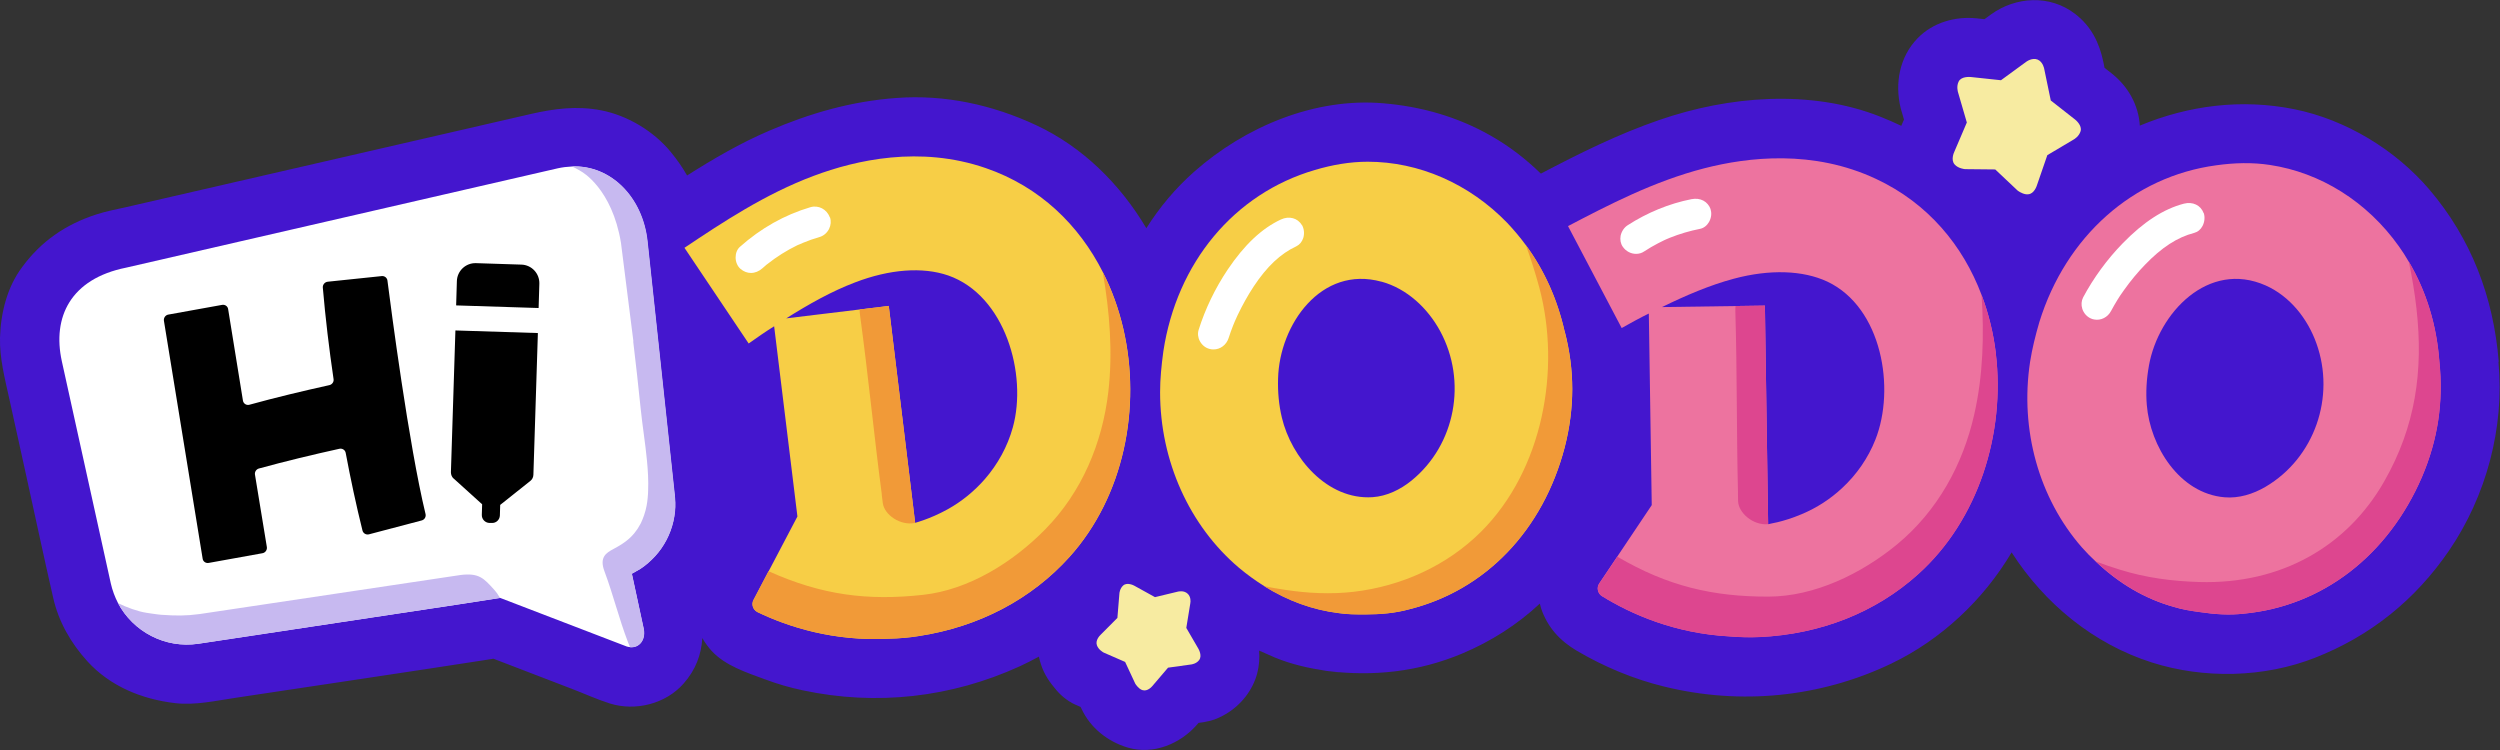 <svg width="340" height="102" viewBox="0 0 340 102" fill="none" xmlns="http://www.w3.org/2000/svg">
<rect x="0" y="0" width="340" height="102" fill="#333333" stroke="none"/>
<g clip-path="url(#clip0_1_1544)">
<path d="M182.113 91.471C181.559 91.4 181.005 91.315 180.466 91.23C180.295 91.215 180.125 91.201 179.969 91.173C180.679 91.272 181.403 91.371 182.113 91.457V91.471Z" fill="#4416CE"/>
<path d="M339.83 49.198C339.12 40.443 336.11 32.468 330.374 25.756C325.774 20.363 319.015 16.262 312.044 14.857C304.916 13.41 297.646 14.318 291.016 17.085C290.845 14.29 289.425 11.736 287.139 9.948C286.827 9.706 286.515 9.465 286.216 9.224C286.16 8.969 286.103 8.699 286.06 8.443C285.507 5.818 284.427 3.59 282.212 1.888C278.791 -0.752 274.133 -0.482 270.74 1.987L269.888 2.611C269.547 2.569 269.207 2.54 268.866 2.498C265.941 2.186 262.86 3.051 260.773 5.222C258.33 7.762 257.677 11.324 258.487 14.687C258.572 15.042 258.7 15.397 258.799 15.766L258.941 16.262C258.898 16.376 258.842 16.489 258.799 16.589C258.728 16.773 258.643 16.944 258.572 17.114C257.62 16.66 256.655 16.234 255.675 15.851C246.219 12.119 235.101 13.055 225.659 16.319C220.079 18.235 214.769 20.874 209.558 23.613C207.528 21.64 205.284 19.895 202.757 18.462C198.228 15.879 193.315 14.489 188.147 14.049C178.818 13.24 169.319 17.241 162.419 23.343C159.863 25.6 157.691 28.196 155.902 31.035C152.338 25.032 147.226 19.966 140.894 17.014C134.959 14.247 128.47 12.828 121.896 13.325C115.776 13.779 110.182 15.383 104.574 17.795C100.669 19.469 97.02 21.598 93.442 23.868C92.817 22.762 92.093 21.726 91.184 20.619C88.884 17.837 85.349 15.709 81.799 15.014C78.505 14.361 75.367 14.772 72.158 15.51L56.383 19.143C43.335 22.151 30.272 25.145 17.224 28.154C15.847 28.466 14.398 28.736 13.064 29.175C8.918 30.524 5.581 32.822 3.011 36.328C0.981 39.024 0.1 42.543 0.001 45.906C-0.07 48.716 0.668 51.511 1.265 54.236C1.989 57.499 2.699 60.763 3.423 64.027C4.701 69.802 5.922 75.578 7.242 81.339C7.98 84.575 9.656 87.484 11.871 89.924C14.995 93.358 19.325 95.104 23.84 95.629C26.552 95.941 29.321 95.302 32.005 94.905C43.349 93.188 54.708 91.514 66.053 89.754C66.408 89.697 66.749 89.641 67.103 89.584C70.667 90.946 74.231 92.322 77.781 93.685C79.485 94.338 81.189 95.118 82.935 95.671C86.428 96.764 90.531 95.728 92.959 92.975C94.62 91.102 95.387 89.002 95.515 86.774C95.87 87.398 96.296 87.994 96.793 88.534C98.639 90.534 101.521 91.457 104.006 92.379C105.681 93.004 107.413 93.514 109.174 93.883C119.198 96.026 129.393 94.862 138.679 90.62C139.559 90.222 140.425 89.768 141.291 89.3C141.589 90.747 142.157 91.954 143.08 93.131C143.89 94.181 144.585 94.933 145.835 95.629C146.062 95.757 146.303 95.856 146.531 95.955L146.956 96.14C146.999 96.225 147.042 96.31 147.084 96.395C148.291 98.992 150.648 100.865 153.388 101.674C156.867 102.696 160.559 101.149 162.831 98.509C162.887 98.439 162.944 98.382 163.001 98.311C163.186 98.282 163.356 98.268 163.526 98.24C163.725 98.211 163.938 98.183 164.137 98.155C163.981 98.169 163.824 98.197 163.668 98.211C164.676 98.055 165.5 97.814 166.693 97.119C168.751 95.913 170.37 93.898 170.981 91.57C171.25 90.534 171.321 89.499 171.236 88.477C171.946 88.803 172.656 89.115 173.394 89.428C175.709 90.378 178.009 90.875 180.423 91.244C186.798 92.039 192.946 91.372 198.909 88.86C202.771 87.228 206.349 84.958 209.416 82.091C209.473 82.318 209.53 82.545 209.601 82.772C210.481 85.327 212.128 87.129 214.428 88.491C218.106 90.662 222.181 92.365 226.327 93.373C236.706 95.927 247.582 94.862 257.209 90.251C263.967 87.015 269.746 81.595 273.58 75.124C278.052 82.091 284.711 87.569 292.648 90.095C299.719 92.351 307.912 92.181 314.841 89.456C322.395 86.49 328.472 81.595 333.058 74.897C338.127 67.489 340.64 58.138 339.788 49.212L339.83 49.198Z" fill="#4416CE"/>
<path d="M212.779 45.04C211.785 40.67 210.024 36.753 207.511 33.333C206.744 32.283 205.893 31.276 204.984 30.311C199.787 24.947 192.943 21.995 186.014 21.995C183.587 21.995 181.159 22.421 178.83 23.116C167.826 26.323 160.031 35.76 158.214 47.793C157.958 49.695 157.773 51.511 157.773 53.342C157.773 62.693 161.763 71.519 168.522 77.238C169.629 78.16 170.765 78.983 171.929 79.707C175.124 81.694 178.503 82.942 182.124 83.382C183.246 83.553 184.382 83.553 185.674 83.553C187.747 83.553 189.749 83.382 191.651 82.857C202.045 80.261 209.84 72.115 212.793 60.862C213.489 58.18 213.83 55.498 213.83 52.902C213.83 50.305 213.489 47.708 212.793 45.026L212.779 45.04ZM187.875 38.3C191.339 39.251 194.179 41.904 195.883 45.069C199.532 51.852 197.97 60.479 191.964 65.361C190.444 66.595 188.599 67.489 186.653 67.617C180.505 68.014 175.621 62.253 174.329 56.776C173.931 55.101 173.761 53.327 173.818 51.483C174.002 44.16 179.668 36.044 187.889 38.314L187.875 38.3Z" fill="#F7CE46"/>
<path d="M185.662 83.567C187.735 83.567 189.737 83.397 191.64 82.871C202.033 80.275 209.828 72.129 212.782 60.876C213.477 58.194 213.818 55.513 213.818 52.916C213.818 50.319 213.477 47.722 212.782 45.04C211.788 40.669 210.027 36.753 207.514 33.333C208.21 35.234 208.82 37.164 209.346 39.108C212.327 50.276 209.8 63.913 201.479 72.257C196.837 76.912 190.589 79.735 184.072 80.487C180.977 80.842 177.853 80.686 174.786 80.218C173.863 80.076 172.898 79.92 171.918 79.721C175.113 81.708 178.492 82.957 182.113 83.396C183.234 83.567 184.37 83.567 185.662 83.567Z" fill="#F19A38"/>
<path d="M331.749 49.198C331.38 44.217 329.989 39.648 327.575 35.561C327.163 34.852 326.723 34.156 326.24 33.489C321.91 27.402 315.577 23.471 308.719 22.435C306.32 22.066 303.863 22.137 301.435 22.477C290.076 23.996 280.961 32.169 277.354 43.791C276.815 45.636 276.375 47.41 276.091 49.212C274.685 58.464 277.312 67.787 283.133 74.442C283.73 75.124 284.354 75.748 284.993 76.344C288.145 79.338 291.681 81.438 295.671 82.545C296.764 82.886 297.871 83.056 299.164 83.24C301.222 83.553 303.21 83.68 305.184 83.453C315.847 82.432 324.778 75.549 329.378 64.864C330.471 62.31 331.21 59.713 331.593 57.145C331.977 54.576 332.033 51.951 331.749 49.198ZM292.249 49.751C293.527 42.543 300.342 35.362 308.137 38.825C311.417 40.286 313.831 43.323 315.038 46.715C317.636 53.966 314.796 62.267 308.123 66.198C306.433 67.191 304.488 67.801 302.529 67.631C296.381 67.106 292.419 60.678 291.965 55.073C291.823 53.37 291.922 51.582 292.249 49.766V49.751Z" fill="#ED739F"/>
<path d="M299.181 83.24C301.24 83.553 303.227 83.68 305.201 83.453C315.864 82.432 324.795 75.549 329.396 64.864C330.489 62.31 331.227 59.713 331.611 57.145C331.994 54.576 332.051 51.951 331.767 49.198C331.398 44.217 330.006 39.648 327.592 35.561C328.047 37.69 328.402 39.832 328.643 41.989C329.594 50.447 328.515 58.038 324.227 65.517C319.201 74.286 310.27 79.48 299.096 79.154C295.39 79.04 291.869 78.586 288.319 77.479C287.268 77.153 286.147 76.784 285.039 76.358C288.191 79.352 291.727 81.453 295.716 82.559C296.81 82.9 297.917 83.07 299.209 83.255L299.181 83.24Z" fill="#DD468F"/>
<path d="M271.436 48.048C271.109 45.324 270.456 42.642 269.491 40.102C266.963 33.404 262.221 27.643 255.15 24.336C246.603 20.32 237.743 21.356 231.779 22.889C224.935 24.648 218.702 27.898 213.25 30.75L220.548 44.614C221.769 43.933 223.004 43.238 224.24 42.642L224.637 68.695L220.236 75.265L217.495 79.352C217.112 79.92 217.282 80.7 217.865 81.069C221.812 83.51 227.761 86.149 235.258 86.547C236.607 86.66 237.97 86.689 239.304 86.632C247.568 86.249 255.079 83.297 260.858 78.089C269.093 70.682 272.728 58.918 271.422 48.034L271.436 48.048ZM226 41.776C229.252 40.187 232.518 38.782 235.812 37.902C240.696 36.597 245.211 36.753 248.519 38.3C255.959 41.819 257.805 52.845 255.051 59.798C254.057 62.31 252.495 64.552 250.536 66.368C248.945 67.858 247.085 69.064 245.055 69.916C242.357 71.065 240.455 71.249 240.469 71.292C240.469 71.349 240.029 41.563 240.029 41.563L236.039 41.62L226 41.762V41.776Z" fill="#ED739F"/>
<path d="M217.878 81.083C221.825 83.524 227.774 86.164 235.271 86.561C236.62 86.674 237.983 86.703 239.318 86.646C247.581 86.263 255.092 83.311 260.871 78.103C269.106 70.696 272.741 58.932 271.435 48.048C271.108 45.324 270.455 42.642 269.49 40.102C269.859 45.565 269.703 51.057 268.496 56.364C266.962 63.19 263.484 69.518 257.975 74.059C253.119 78.047 246.758 81.126 240.51 81.14C232.971 81.154 226.823 79.735 219.951 75.705L217.494 79.366C217.111 79.934 217.281 80.715 217.864 81.083H217.878Z" fill="#DD468F"/>
<path d="M240.468 71.292L240.028 41.563L236.038 41.62C236.009 41.876 235.995 42.131 236.009 42.401C236.251 50.574 236.166 58.734 236.364 66.907C236.364 66.907 236.364 66.936 236.364 66.95C236.364 67.007 236.364 67.064 236.364 67.12C236.364 67.461 236.364 67.801 236.379 68.142C236.421 69.745 238.409 71.477 240.468 71.292Z" fill="#DD468F"/>
<path d="M152.777 44.714C152.152 42.032 151.229 39.449 149.994 37.023C146.757 30.623 141.447 25.401 134.063 22.861C125.132 19.781 116.429 21.754 110.678 23.911C104.062 26.38 98.198 30.282 93.086 33.702L101.818 46.715C102.968 45.906 104.118 45.097 105.283 44.373L108.449 70.242L104.772 77.238L102.486 81.594C102.159 82.204 102.415 82.957 103.039 83.255C107.228 85.27 113.419 87.256 120.915 86.859C122.278 86.831 123.627 86.717 124.948 86.504C133.126 85.255 140.268 81.509 145.479 75.719C152.876 67.475 155.248 55.399 152.777 44.714ZM106.93 43.295C109.997 41.365 113.092 39.619 116.272 38.413C121.001 36.597 125.487 36.27 128.952 37.462C136.718 40.173 139.743 50.943 137.741 58.138C137.017 60.749 135.696 63.133 133.95 65.148C132.516 66.794 130.798 68.199 128.881 69.263C126.311 70.682 124.451 71.065 124.465 71.122C124.465 71.179 120.873 41.606 120.873 41.606L116.911 42.089L106.944 43.295H106.93Z" fill="#F7CE46"/>
<path d="M103.024 83.254C107.213 85.269 113.404 87.256 120.9 86.859C122.263 86.831 123.612 86.717 124.933 86.504C133.111 85.255 140.253 81.509 145.464 75.719C152.861 67.475 155.233 55.399 152.762 44.714C152.137 42.032 151.214 39.449 149.979 37.023C150.916 42.415 151.356 47.892 150.732 53.299C149.922 60.238 147.154 66.907 142.142 72.002C137.74 76.486 131.748 80.218 125.529 80.899C118.032 81.722 111.771 80.956 104.515 77.678L102.471 81.58C102.144 82.19 102.4 82.942 103.024 83.24V83.254Z" fill="#F19A38"/>
<path d="M124.464 71.122L120.872 41.606L116.91 42.088C116.91 42.344 116.924 42.599 116.967 42.869C118.074 50.972 118.855 59.103 119.92 67.205C119.92 67.205 119.92 67.234 119.92 67.248C119.92 67.305 119.934 67.361 119.934 67.418C119.977 67.759 120.02 68.085 120.062 68.426C120.275 70.015 122.433 71.533 124.464 71.122Z" fill="#F19A38"/>
<path d="M177.058 30.623C176.49 29.644 175.312 29.331 174.19 29.857C171.606 31.063 169.235 33.291 166.963 36.668C165.287 39.165 163.91 42.003 163.016 44.856C162.859 45.352 162.916 45.906 163.186 46.402C163.47 46.927 163.938 47.311 164.492 47.453C164.677 47.509 164.861 47.523 165.046 47.523C165.955 47.523 166.792 46.913 167.091 45.977C167.275 45.409 167.474 44.841 167.701 44.274C167.744 44.16 167.786 44.047 167.843 43.933L167.928 43.72C168.056 43.422 168.198 43.124 168.326 42.841C168.979 41.478 169.703 40.173 170.498 38.967C172.301 36.242 174.147 34.497 176.291 33.503C176.731 33.291 177.072 32.893 177.243 32.368C177.427 31.772 177.356 31.105 177.072 30.609L177.058 30.623Z" fill="white"/>
<path d="M299.692 28.977C299.308 27.912 298.201 27.387 297.008 27.699C294.24 28.423 291.513 30.183 288.674 33.106C286.572 35.263 284.712 37.803 283.307 40.442C283.065 40.911 283.023 41.464 283.193 42.003C283.378 42.571 283.775 43.025 284.286 43.28C284.457 43.366 284.627 43.422 284.812 43.451C285.706 43.621 286.643 43.167 287.098 42.301C287.382 41.776 287.68 41.251 288.006 40.726C288.077 40.627 288.134 40.513 288.205 40.414L288.333 40.215C288.517 39.946 288.702 39.676 288.887 39.421C289.767 38.186 290.718 37.037 291.726 36.001C293.998 33.645 296.114 32.269 298.414 31.673C298.897 31.545 299.294 31.219 299.55 30.722C299.834 30.169 299.891 29.502 299.706 28.962L299.692 28.977Z" fill="white"/>
<path d="M112.85 29.558C112.453 28.452 111.302 27.856 110.209 28.182C106.702 29.218 103.479 31.034 100.625 33.574C100.256 33.901 100.043 34.426 100.043 35.008C100.043 35.632 100.299 36.228 100.725 36.583C101.15 36.938 101.633 37.122 102.13 37.122C102.67 37.122 103.209 36.909 103.692 36.483L103.82 36.37C103.919 36.27 104.019 36.185 104.132 36.1C104.132 36.1 104.175 36.072 104.189 36.044L104.359 35.916C104.672 35.675 104.998 35.433 105.325 35.192C105.978 34.738 106.66 34.298 107.355 33.915C107.71 33.716 108.065 33.532 108.42 33.361L108.619 33.276C108.619 33.276 108.647 33.276 108.662 33.262L108.832 33.191C108.96 33.135 109.087 33.078 109.215 33.021C109.925 32.723 110.692 32.453 111.487 32.226C112.012 32.07 112.481 31.673 112.751 31.134C113.006 30.623 113.049 30.055 112.879 29.558H112.85Z" fill="white"/>
<path d="M232.658 28.48C232.261 27.387 231.252 26.848 230.031 27.089C227.007 27.685 224.011 28.92 221.356 30.637C220.873 30.949 220.532 31.474 220.405 32.056C220.305 32.595 220.405 33.134 220.689 33.546C221.129 34.184 221.81 34.525 222.506 34.525C222.889 34.525 223.273 34.426 223.599 34.199C224.224 33.787 224.863 33.418 225.488 33.092L225.601 33.035C225.843 32.907 226.084 32.78 226.34 32.666C226.411 32.638 226.51 32.595 226.624 32.538C226.78 32.467 226.936 32.411 227.092 32.34C228.399 31.815 229.79 31.403 231.224 31.119C231.707 31.02 232.147 30.679 232.431 30.183C232.743 29.629 232.814 28.977 232.63 28.466L232.658 28.48Z" fill="white"/>
<path d="M282.199 16.248L278.905 13.665L278.01 9.351C278.01 9.351 277.854 8.415 277.116 8.103C276.363 7.805 275.597 8.386 275.568 8.401L272.132 10.912L268.015 10.472C267.887 10.472 266.751 10.359 266.382 11.083C266.041 11.75 266.282 12.502 266.282 12.516L267.489 16.659L265.785 20.647C265.729 20.76 265.289 21.754 265.828 22.364C266.311 22.917 267.191 23.003 267.248 23.003L271.351 23.045L274.39 25.912C274.39 25.912 274.929 26.337 275.54 26.422C275.639 26.422 275.739 26.436 275.838 26.422C276.633 26.366 276.988 25.316 277.017 25.216L278.436 21.101L282.071 18.944C282.071 18.944 282.767 18.547 282.966 17.823C283.179 17.043 282.284 16.305 282.185 16.234L282.199 16.248Z" fill="#F7EBA1"/>
<path d="M161.337 85.397L161.877 82.077C161.948 81.779 161.948 81.154 161.536 80.757C161.025 80.26 160.272 80.445 160.201 80.459L157.077 81.211L154.28 79.664C154.181 79.608 153.301 79.153 152.761 79.622C152.293 80.033 152.236 80.672 152.236 80.743L151.966 84.035L149.666 86.348C149.595 86.419 148.927 87.072 149.183 87.767C149.396 88.363 150.021 88.704 150.092 88.746L153.017 90.023L154.394 92.975C154.394 92.975 154.777 93.628 155.317 93.841C155.331 93.841 155.359 93.855 155.374 93.855C156.055 94.082 156.666 93.372 156.722 93.301L158.852 90.804L162.019 90.364C162.019 90.364 162.714 90.279 163.083 89.768C163.524 89.186 163.027 88.306 162.97 88.207L161.337 85.397Z" fill="#F7EBA1"/>
<path d="M91.723 67.177L88.031 32.794C87.378 26.82 83.048 22.421 77.723 22.648C77.113 22.676 76.502 22.747 75.863 22.889L17.166 36.398C9.584 37.917 7.099 43.139 8.406 49.113L15.065 79.324C15.278 80.275 15.618 81.183 16.044 82.006C18.103 85.894 22.434 88.221 26.992 87.54L62.36 82.19L68.011 81.311L85.234 87.923C85.376 87.966 85.518 87.994 85.66 88.008C86.938 88.136 87.79 87.015 87.549 85.596L85.916 78.018C85.916 78.004 86.966 77.422 87.066 77.366C87.435 77.124 87.79 76.855 88.131 76.557C88.798 75.975 89.409 75.322 89.92 74.584C90.956 73.109 91.595 71.377 91.78 69.575C91.865 68.766 91.822 67.957 91.737 67.149L91.723 67.177Z" fill="white"/>
<path d="M52.692 38.158C53.175 41.918 55.575 60.394 57.875 69.916C57.96 70.299 57.733 70.682 57.349 70.781L50.179 72.669C49.796 72.768 49.398 72.541 49.299 72.158C48.433 68.681 47.68 65.134 47.013 61.586C46.942 61.203 46.559 60.947 46.161 61.033C42.498 61.842 38.849 62.721 35.214 63.715C34.859 63.814 34.617 64.169 34.674 64.538L36.293 74.4C36.35 74.783 36.094 75.166 35.697 75.237L28.384 76.557C27.987 76.628 27.617 76.372 27.561 75.989L22.293 43.621C22.236 43.238 22.492 42.855 22.889 42.784L30.202 41.464C30.599 41.393 30.968 41.649 31.025 42.032L33.041 54.491C33.112 54.902 33.524 55.158 33.922 55.044C37.528 54.051 41.149 53.185 44.798 52.377C45.167 52.291 45.423 51.937 45.366 51.568C44.755 47.424 44.258 43.252 43.903 39.109C43.875 38.711 44.173 38.356 44.571 38.314L51.911 37.548C52.295 37.505 52.636 37.775 52.692 38.144V38.158Z" fill="black"/>
<path d="M73.352 38.584C73.394 37.193 72.301 36.029 70.909 35.987L64.733 35.788C63.341 35.745 62.177 36.838 62.135 38.229L62.035 41.535L73.252 41.89L73.352 38.584Z" fill="black"/>
<path d="M61.679 65.062L65.57 68.582L65.527 70.029C65.513 70.611 65.967 71.093 66.549 71.122H66.89C67.472 71.15 67.955 70.696 67.983 70.114L68.026 68.667L72.129 65.403C72.385 65.204 72.527 64.906 72.541 64.58L73.152 45.295L61.935 44.941L61.324 64.225C61.324 64.552 61.452 64.864 61.679 65.077V65.062Z" fill="black"/>
<path d="M62.614 78.203L27.16 83.51C25.258 83.766 23.966 83.751 21.907 83.609C21.907 83.609 21.41 83.553 21.396 83.553C20.899 83.496 20.416 83.411 19.919 83.34C18.769 83.169 17.207 82.602 16.043 82.02C18.102 85.908 22.432 88.235 26.99 87.554L62.359 82.204L68.01 81.325C67.641 80.729 67.527 80.558 67.272 80.275C65.766 78.6 65.142 77.891 62.586 78.203H62.614Z" fill="#C7B9F0"/>
<path d="M86.115 46.431C86.484 49.453 86.81 52.476 87.123 55.498C87.364 57.882 87.762 60.252 87.989 62.65C88.117 63.998 88.202 65.361 88.145 66.723C88.145 67.035 88.117 67.347 88.088 67.674C88.031 68.355 87.904 69.178 87.591 70.086C87.449 70.483 87.307 70.838 87.151 71.165C87.023 71.406 86.881 71.647 86.739 71.874C86.512 72.215 86.2 72.64 85.76 73.066C85.32 73.492 84.879 73.804 84.524 74.031C84.169 74.258 83.814 74.457 83.445 74.655C82.423 75.195 81.486 75.791 82.21 77.706C83.445 81.027 84.155 84.064 85.419 87.37C85.504 87.583 85.589 87.81 85.689 88.023C86.966 88.15 87.818 87.029 87.577 85.61L85.944 78.033C85.944 78.019 86.995 77.437 87.094 77.38C87.463 77.139 87.818 76.869 88.159 76.571C88.826 75.989 89.437 75.337 89.948 74.599C90.985 73.123 91.624 71.392 91.808 69.589C91.893 68.781 91.851 67.972 91.766 67.163L88.074 32.78C87.421 26.806 83.09 22.407 77.766 22.634C78.348 22.889 78.689 23.102 79.115 23.357C79.115 23.357 83.246 25.642 84.453 33.035L86.143 46.431H86.115Z" fill="#C7B9F0"/>
</g>
<defs>
<clipPath id="clip0_1_1544">
<rect width="340" height="102" fill="white"/>
</clipPath>
</defs>
</svg>
